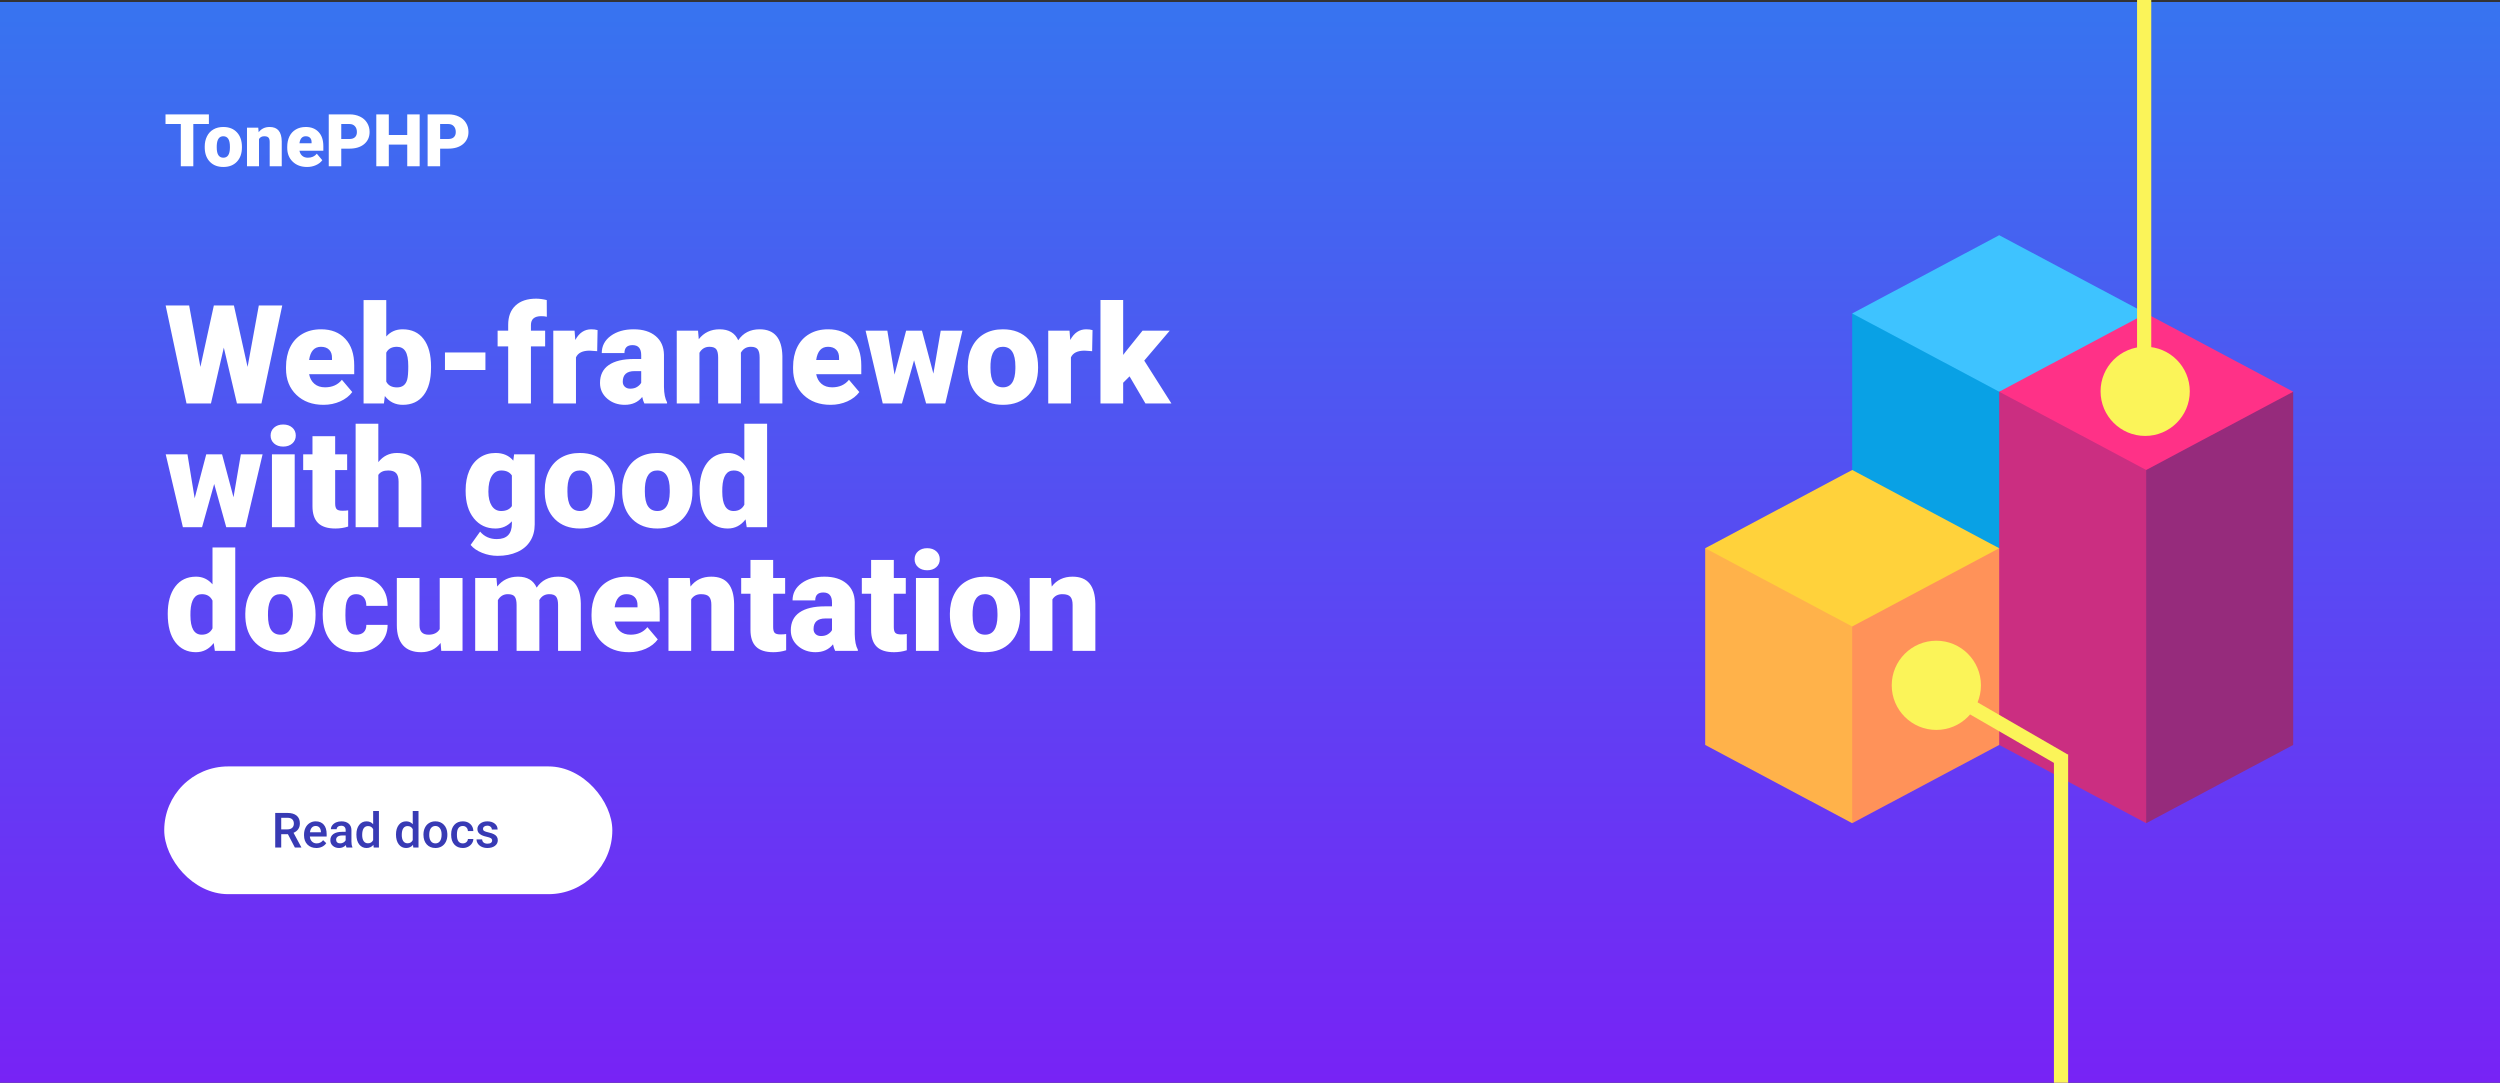 <svg width="1233" height="534" viewBox="0 0 1233 534" fill="none" xmlns="http://www.w3.org/2000/svg">
<rect x="0" y="0" width="1233" height="534" fill="#333333" stroke="none"/>
<rect y="1" width="1233" height="533" fill="url(#paint0_linear)"/>
<path d="M103.025 61.17H95.344V82H89.174V61.17H81.633V56.406H103.025V61.17ZM100.969 72.314C100.969 70.416 101.338 68.728 102.076 67.252C102.814 65.764 103.875 64.621 105.258 63.824C106.641 63.027 108.264 62.629 110.127 62.629C112.975 62.629 115.219 63.514 116.859 65.283C118.5 67.041 119.32 69.438 119.32 72.473V72.684C119.32 75.648 118.494 78.004 116.842 79.75C115.201 81.484 112.975 82.352 110.162 82.352C107.455 82.352 105.281 81.543 103.641 79.926C102 78.297 101.115 76.094 100.986 73.316L100.969 72.314ZM106.893 72.684C106.893 74.441 107.168 75.731 107.719 76.551C108.27 77.371 109.084 77.781 110.162 77.781C112.271 77.781 113.35 76.158 113.396 72.912V72.314C113.396 68.904 112.307 67.199 110.127 67.199C108.146 67.199 107.074 68.67 106.91 71.611L106.893 72.684ZM127.371 62.98L127.564 65.213C128.877 63.49 130.688 62.629 132.996 62.629C134.977 62.629 136.453 63.221 137.426 64.404C138.41 65.588 138.92 67.369 138.955 69.748V82H133.014V69.994C133.014 69.033 132.82 68.33 132.434 67.885C132.047 67.428 131.344 67.199 130.324 67.199C129.164 67.199 128.303 67.656 127.74 68.57V82H121.816V62.98H127.371ZM151.453 82.352C148.535 82.352 146.174 81.484 144.369 79.75C142.564 78.004 141.662 75.736 141.662 72.947V72.455C141.662 70.51 142.02 68.793 142.734 67.305C143.461 65.816 144.516 64.668 145.898 63.859C147.281 63.039 148.922 62.629 150.82 62.629C153.492 62.629 155.602 63.461 157.148 65.125C158.695 66.777 159.469 69.086 159.469 72.051V74.353H147.691C147.902 75.42 148.365 76.258 149.08 76.867C149.795 77.477 150.721 77.781 151.857 77.781C153.732 77.781 155.197 77.125 156.252 75.812L158.959 79.012C158.221 80.031 157.172 80.846 155.812 81.455C154.465 82.053 153.012 82.352 151.453 82.352ZM150.785 67.199C149.051 67.199 148.02 68.348 147.691 70.644H153.668V70.188C153.691 69.238 153.451 68.506 152.947 67.99C152.443 67.463 151.723 67.199 150.785 67.199ZM168.311 73.316V82H162.141V56.406H172.354C174.311 56.406 176.039 56.77 177.539 57.496C179.051 58.211 180.217 59.236 181.037 60.572C181.869 61.897 182.285 63.402 182.285 65.09C182.285 67.586 181.389 69.584 179.596 71.084C177.814 72.572 175.365 73.316 172.248 73.316H168.311ZM168.311 68.553H172.354C173.549 68.553 174.457 68.254 175.078 67.656C175.711 67.059 176.027 66.215 176.027 65.125C176.027 63.93 175.705 62.975 175.061 62.26C174.416 61.545 173.537 61.182 172.424 61.17H168.311V68.553ZM206.982 82H200.848V71.312H191.76V82H185.59V56.406H191.76V66.566H200.848V56.406H206.982V82ZM217.072 73.316V82H210.902V56.406H221.115C223.072 56.406 224.801 56.77 226.301 57.496C227.812 58.211 228.979 59.236 229.799 60.572C230.631 61.897 231.047 63.402 231.047 65.09C231.047 67.586 230.15 69.584 228.357 71.084C226.576 72.572 224.127 73.316 221.01 73.316H217.072ZM217.072 68.553H221.115C222.311 68.553 223.219 68.254 223.84 67.656C224.473 67.059 224.789 66.215 224.789 65.125C224.789 63.93 224.467 62.975 223.822 62.26C223.178 61.545 222.299 61.182 221.186 61.17H217.072V68.553Z" fill="white"/>
<path d="M122.105 180.971L127.65 150.656H139.205L128.945 199H116.859L110.385 171.441L104.043 199H91.99L81.697 150.656H93.285L98.83 180.971L105.471 150.656H115.365L122.105 180.971ZM159.559 199.664C154.047 199.664 149.587 198.026 146.178 194.75C142.769 191.452 141.064 187.169 141.064 181.9V180.971C141.064 177.296 141.74 174.053 143.09 171.242C144.462 168.431 146.454 166.262 149.066 164.734C151.678 163.185 154.777 162.41 158.363 162.41C163.41 162.41 167.395 163.982 170.316 167.125C173.238 170.246 174.699 174.607 174.699 180.207V184.557H152.453C152.852 186.571 153.726 188.154 155.076 189.305C156.426 190.456 158.175 191.031 160.322 191.031C163.864 191.031 166.631 189.792 168.623 187.312L173.736 193.355C172.342 195.281 170.361 196.82 167.793 197.971C165.247 199.1 162.503 199.664 159.559 199.664ZM158.297 171.043C155.021 171.043 153.073 173.212 152.453 177.551H163.742V176.688C163.786 174.895 163.333 173.511 162.381 172.537C161.429 171.541 160.068 171.043 158.297 171.043ZM212.584 181.336C212.584 187.224 211.367 191.751 208.932 194.916C206.497 198.081 203.066 199.664 198.639 199.664C194.986 199.664 192.042 198.214 189.807 195.314L189.342 199H179.314V148H190.504V165.963C192.585 163.594 195.274 162.41 198.572 162.41C203.044 162.41 206.497 164.015 208.932 167.225C211.367 170.434 212.584 174.95 212.584 180.771V181.336ZM201.361 180.639C201.361 177.186 200.896 174.729 199.967 173.268C199.059 171.785 197.654 171.043 195.75 171.043C193.227 171.043 191.478 172.006 190.504 173.932V188.209C191.456 190.113 193.227 191.064 195.816 191.064C198.451 191.064 200.122 189.781 200.83 187.213C201.184 185.951 201.361 183.76 201.361 180.639ZM239.412 182.498H219.457V173.832H239.412V182.498ZM250.635 199V170.844H245.422V163.074H250.635V160.219C250.635 156.124 251.841 152.947 254.254 150.689C256.667 148.432 260.053 147.303 264.414 147.303C266.008 147.303 267.757 147.535 269.66 148L269.693 156.234C269.007 156.035 268.089 155.936 266.938 155.936C263.551 155.936 261.857 157.396 261.857 160.318V163.074H268.863V170.844H261.857V199H250.635ZM294.529 173.201L290.844 172.936C287.324 172.936 285.066 174.042 284.07 176.256V199H272.881V163.074H283.373L283.738 167.689C285.62 164.17 288.243 162.41 291.607 162.41C292.803 162.41 293.843 162.543 294.729 162.809L294.529 173.201ZM317.805 199C317.406 198.27 317.052 197.196 316.742 195.779C314.684 198.369 311.806 199.664 308.109 199.664C304.723 199.664 301.845 198.646 299.477 196.609C297.108 194.551 295.924 191.972 295.924 188.873C295.924 184.977 297.363 182.033 300.24 180.041C303.118 178.049 307.301 177.053 312.791 177.053H316.244V175.16C316.244 171.862 314.816 170.213 311.961 170.213C309.305 170.213 307.977 171.519 307.977 174.131H296.787C296.787 170.656 298.259 167.833 301.203 165.664C304.169 163.495 307.943 162.41 312.525 162.41C317.107 162.41 320.727 163.528 323.383 165.764C326.039 167.999 327.4 171.065 327.467 174.961V190.865C327.511 194.163 328.02 196.687 328.994 198.436V199H317.805ZM310.799 191.695C312.193 191.695 313.344 191.396 314.252 190.799C315.182 190.201 315.846 189.526 316.244 188.773V183.029H312.99C309.094 183.029 307.146 184.778 307.146 188.275C307.146 189.294 307.49 190.124 308.176 190.766C308.862 191.385 309.736 191.695 310.799 191.695ZM344.268 163.074L344.633 167.291C347.178 164.037 350.598 162.41 354.893 162.41C359.43 162.41 362.496 164.214 364.09 167.822C366.525 164.214 370.044 162.41 374.648 162.41C381.931 162.41 385.672 166.815 385.871 175.625V199H374.648V176.322C374.648 174.485 374.339 173.146 373.719 172.305C373.099 171.464 371.97 171.043 370.332 171.043C368.118 171.043 366.469 172.028 365.385 173.998L365.418 174.463V199H354.195V176.389C354.195 174.507 353.896 173.146 353.299 172.305C352.701 171.464 351.561 171.043 349.879 171.043C347.732 171.043 346.094 172.028 344.965 173.998V199H333.775V163.074H344.268ZM409.645 199.664C404.133 199.664 399.673 198.026 396.264 194.75C392.855 191.452 391.15 187.169 391.15 181.9V180.971C391.15 177.296 391.826 174.053 393.176 171.242C394.548 168.431 396.54 166.262 399.152 164.734C401.764 163.185 404.863 162.41 408.449 162.41C413.496 162.41 417.48 163.982 420.402 167.125C423.324 170.246 424.785 174.607 424.785 180.207V184.557H402.539C402.938 186.571 403.812 188.154 405.162 189.305C406.512 190.456 408.261 191.031 410.408 191.031C413.95 191.031 416.717 189.792 418.709 187.312L423.822 193.355C422.428 195.281 420.447 196.82 417.879 197.971C415.333 199.1 412.589 199.664 409.645 199.664ZM408.383 171.043C405.107 171.043 403.159 173.212 402.539 177.551H413.828V176.688C413.872 174.895 413.419 173.511 412.467 172.537C411.515 171.541 410.154 171.043 408.383 171.043ZM460.346 184.258L463.965 163.074H474.689L466.223 199H456.76L450.816 177.684L444.84 199H435.377L426.91 163.074H437.635L441.188 184.756L446.898 163.074H454.701L460.346 184.258ZM477.312 180.705C477.312 177.119 478.01 173.932 479.404 171.143C480.799 168.331 482.802 166.173 485.414 164.668C488.026 163.163 491.092 162.41 494.611 162.41C499.99 162.41 504.229 164.081 507.328 167.424C510.427 170.744 511.977 175.271 511.977 181.004V181.402C511.977 187.003 510.416 191.452 507.295 194.75C504.196 198.026 499.99 199.664 494.678 199.664C489.564 199.664 485.458 198.137 482.359 195.082C479.26 192.005 477.589 187.844 477.346 182.598L477.312 180.705ZM488.502 181.402C488.502 184.723 489.022 187.158 490.062 188.707C491.103 190.257 492.641 191.031 494.678 191.031C498.662 191.031 500.699 187.965 500.787 181.834V180.705C500.787 174.264 498.729 171.043 494.611 171.043C490.87 171.043 488.845 173.821 488.535 179.377L488.502 181.402ZM538.639 173.201L534.953 172.936C531.434 172.936 529.176 174.042 528.18 176.256V199H516.99V163.074H527.482L527.848 167.689C529.729 164.17 532.352 162.41 535.717 162.41C536.912 162.41 537.952 162.543 538.838 162.809L538.639 173.201ZM557.1 185.619L553.945 188.773V199H542.756V147.967H553.945V175.061L555.074 173.566L563.508 163.074H576.922L564.338 177.85L577.752 199H564.936L557.1 185.619ZM115.166 245.258L118.785 224.074H129.51L121.043 260H111.58L105.637 238.684L99.66 260H90.197L81.731 224.074H92.455L96.008 245.756L101.719 224.074H109.521L115.166 245.258ZM145.348 260H134.125V224.074H145.348V260ZM133.461 214.811C133.461 213.217 134.036 211.911 135.188 210.893C136.339 209.874 137.833 209.365 139.67 209.365C141.507 209.365 143.001 209.874 144.152 210.893C145.303 211.911 145.879 213.217 145.879 214.811C145.879 216.404 145.303 217.71 144.152 218.729C143.001 219.747 141.507 220.256 139.67 220.256C137.833 220.256 136.339 219.747 135.188 218.729C134.036 217.71 133.461 216.404 133.461 214.811ZM165.303 215.143V224.074H171.213V231.844H165.303V248.279C165.303 249.63 165.546 250.57 166.033 251.102C166.52 251.633 167.483 251.898 168.922 251.898C170.029 251.898 170.958 251.832 171.711 251.699V259.701C169.697 260.343 167.594 260.664 165.402 260.664C161.551 260.664 158.706 259.757 156.869 257.941C155.032 256.126 154.113 253.37 154.113 249.674V231.844H149.531V224.074H154.113V215.143H165.303ZM186.586 227.926C188.977 224.915 192.031 223.41 195.75 223.41C199.712 223.41 202.701 224.583 204.715 226.93C206.729 229.276 207.758 232.74 207.803 237.322V260H196.58V237.588C196.58 235.684 196.193 234.29 195.418 233.404C194.643 232.497 193.326 232.043 191.467 232.043C189.165 232.043 187.538 232.773 186.586 234.234V260H175.396V209H186.586V227.926ZM229.65 241.771C229.65 238.141 230.248 234.932 231.443 232.143C232.639 229.354 234.354 227.206 236.59 225.701C238.826 224.174 241.426 223.41 244.393 223.41C248.133 223.41 251.055 224.672 253.158 227.195L253.557 224.074H263.717V258.639C263.717 261.804 262.975 264.549 261.492 266.873C260.031 269.219 257.906 271.012 255.117 272.252C252.328 273.514 249.096 274.145 245.422 274.145C242.788 274.145 240.231 273.646 237.752 272.65C235.295 271.654 233.413 270.359 232.107 268.766L236.789 262.191C238.87 264.648 241.615 265.877 245.023 265.877C249.982 265.877 252.461 263.331 252.461 258.24V257.111C250.314 259.48 247.602 260.664 244.326 260.664C239.943 260.664 236.402 258.993 233.701 255.65C231.001 252.286 229.65 247.792 229.65 242.17V241.771ZM240.873 242.469C240.873 245.413 241.426 247.748 242.533 249.475C243.64 251.179 245.189 252.031 247.182 252.031C249.594 252.031 251.354 251.223 252.461 249.607V234.5C251.376 232.862 249.639 232.043 247.248 232.043C245.256 232.043 243.695 232.939 242.566 234.732C241.438 236.503 240.873 239.082 240.873 242.469ZM268.664 241.705C268.664 238.119 269.361 234.932 270.756 232.143C272.15 229.331 274.154 227.173 276.766 225.668C279.378 224.163 282.443 223.41 285.963 223.41C291.342 223.41 295.581 225.081 298.68 228.424C301.779 231.744 303.328 236.271 303.328 242.004V242.402C303.328 248.003 301.768 252.452 298.646 255.75C295.548 259.026 291.342 260.664 286.029 260.664C280.916 260.664 276.81 259.137 273.711 256.082C270.612 253.005 268.941 248.844 268.697 243.598L268.664 241.705ZM279.854 242.402C279.854 245.723 280.374 248.158 281.414 249.707C282.454 251.257 283.993 252.031 286.029 252.031C290.014 252.031 292.05 248.965 292.139 242.834V241.705C292.139 235.264 290.08 232.043 285.963 232.043C282.222 232.043 280.197 234.821 279.887 240.377L279.854 242.402ZM306.848 241.705C306.848 238.119 307.545 234.932 308.939 232.143C310.334 229.331 312.337 227.173 314.949 225.668C317.561 224.163 320.627 223.41 324.146 223.41C329.525 223.41 333.764 225.081 336.863 228.424C339.962 231.744 341.512 236.271 341.512 242.004V242.402C341.512 248.003 339.951 252.452 336.83 255.75C333.731 259.026 329.525 260.664 324.213 260.664C319.1 260.664 314.993 259.137 311.895 256.082C308.796 253.005 307.124 248.844 306.881 243.598L306.848 241.705ZM318.037 242.402C318.037 245.723 318.557 248.158 319.598 249.707C320.638 251.257 322.176 252.031 324.213 252.031C328.197 252.031 330.234 248.965 330.322 242.834V241.705C330.322 235.264 328.264 232.043 324.146 232.043C320.406 232.043 318.38 234.821 318.07 240.377L318.037 242.402ZM345.031 241.771C345.031 236.083 346.26 231.6 348.717 228.324C351.174 225.048 354.605 223.41 359.01 223.41C362.219 223.41 364.92 224.672 367.111 227.195V209H378.334V260H368.273L367.709 256.148C365.407 259.159 362.485 260.664 358.943 260.664C354.671 260.664 351.285 259.026 348.783 255.75C346.282 252.474 345.031 247.814 345.031 241.771ZM356.221 242.469C356.221 248.844 358.08 252.031 361.799 252.031C364.278 252.031 366.049 250.991 367.111 248.91V235.23C366.093 233.105 364.344 232.043 361.865 232.043C358.412 232.043 356.542 234.832 356.254 240.41L356.221 242.469ZM82.727 302.771C82.727 297.083 83.955 292.6 86.412 289.324C88.869 286.048 92.3 284.41 96.705 284.41C99.915 284.41 102.615 285.672 104.807 288.195V270H116.029V321H105.969L105.404 317.148C103.102 320.159 100.18 321.664 96.639 321.664C92.367 321.664 88.98 320.026 86.478 316.75C83.977 313.474 82.727 308.814 82.727 302.771ZM93.916 303.469C93.916 309.844 95.775 313.031 99.494 313.031C101.973 313.031 103.744 311.991 104.807 309.91V296.23C103.788 294.105 102.04 293.043 99.561 293.043C96.107 293.043 94.237 295.832 93.949 301.41L93.916 303.469ZM120.977 302.705C120.977 299.119 121.674 295.932 123.068 293.143C124.463 290.331 126.466 288.173 129.078 286.668C131.69 285.163 134.756 284.41 138.275 284.41C143.654 284.41 147.893 286.081 150.992 289.424C154.091 292.744 155.641 297.271 155.641 303.004V303.402C155.641 309.003 154.08 313.452 150.959 316.75C147.86 320.026 143.654 321.664 138.342 321.664C133.229 321.664 129.122 320.137 126.023 317.082C122.924 314.005 121.253 309.844 121.01 304.598L120.977 302.705ZM132.166 303.402C132.166 306.723 132.686 309.158 133.727 310.707C134.767 312.257 136.305 313.031 138.342 313.031C142.326 313.031 144.363 309.965 144.451 303.834V302.705C144.451 296.264 142.393 293.043 138.275 293.043C134.535 293.043 132.509 295.821 132.199 301.377L132.166 303.402ZM175.762 313.031C177.333 313.031 178.551 312.611 179.414 311.77C180.277 310.906 180.698 309.711 180.676 308.184H191.168C191.168 312.124 189.751 315.355 186.918 317.879C184.107 320.402 180.477 321.664 176.027 321.664C170.803 321.664 166.686 320.026 163.676 316.75C160.665 313.474 159.16 308.936 159.16 303.137V302.672C159.16 299.042 159.824 295.843 161.152 293.076C162.503 290.287 164.439 288.151 166.963 286.668C169.486 285.163 172.475 284.41 175.928 284.41C180.598 284.41 184.306 285.705 187.051 288.295C189.796 290.885 191.168 294.393 191.168 298.82H180.676C180.676 296.961 180.222 295.533 179.314 294.537C178.407 293.541 177.189 293.043 175.662 293.043C172.762 293.043 171.069 294.891 170.582 298.588C170.427 299.761 170.35 301.377 170.35 303.436C170.35 307.044 170.781 309.545 171.645 310.939C172.508 312.334 173.88 313.031 175.762 313.031ZM217.299 317.115C214.93 320.148 211.732 321.664 207.703 321.664C203.763 321.664 200.775 320.524 198.738 318.244C196.724 315.942 195.717 312.644 195.717 308.35V285.074H206.906V308.416C206.906 311.493 208.4 313.031 211.389 313.031C213.956 313.031 215.783 312.113 216.867 310.275V285.074H228.123V321H217.631L217.299 317.115ZM244.857 285.074L245.223 289.291C247.768 286.037 251.188 284.41 255.482 284.41C260.02 284.41 263.086 286.214 264.68 289.822C267.115 286.214 270.634 284.41 275.238 284.41C282.521 284.41 286.262 288.815 286.461 297.625V321H275.238V298.322C275.238 296.485 274.928 295.146 274.309 294.305C273.689 293.464 272.56 293.043 270.922 293.043C268.708 293.043 267.059 294.028 265.975 295.998L266.008 296.463V321H254.785V298.389C254.785 296.507 254.486 295.146 253.889 294.305C253.291 293.464 252.151 293.043 250.469 293.043C248.322 293.043 246.684 294.028 245.555 295.998V321H234.365V285.074H244.857ZM310.234 321.664C304.723 321.664 300.262 320.026 296.854 316.75C293.445 313.452 291.74 309.169 291.74 303.9V302.971C291.74 299.296 292.415 296.053 293.766 293.242C295.138 290.431 297.13 288.262 299.742 286.734C302.354 285.185 305.453 284.41 309.039 284.41C314.086 284.41 318.07 285.982 320.992 289.125C323.914 292.246 325.375 296.607 325.375 302.207V306.557H303.129C303.527 308.571 304.402 310.154 305.752 311.305C307.102 312.456 308.851 313.031 310.998 313.031C314.54 313.031 317.307 311.792 319.299 309.312L324.412 315.355C323.018 317.281 321.036 318.82 318.469 319.971C315.923 321.1 313.178 321.664 310.234 321.664ZM308.973 293.043C305.697 293.043 303.749 295.212 303.129 299.551H314.418V298.688C314.462 296.895 314.008 295.511 313.057 294.537C312.105 293.541 310.743 293.043 308.973 293.043ZM340.184 285.074L340.549 289.291C343.028 286.037 346.448 284.41 350.809 284.41C354.549 284.41 357.339 285.528 359.176 287.764C361.035 289.999 361.998 293.364 362.064 297.857V321H350.842V298.322C350.842 296.507 350.477 295.179 349.746 294.338C349.016 293.475 347.688 293.043 345.762 293.043C343.57 293.043 341.943 293.906 340.881 295.633V321H329.691V285.074H340.184ZM381.322 276.143V285.074H387.232V292.844H381.322V309.279C381.322 310.63 381.566 311.57 382.053 312.102C382.54 312.633 383.503 312.898 384.941 312.898C386.048 312.898 386.978 312.832 387.73 312.699V320.701C385.716 321.343 383.613 321.664 381.422 321.664C377.57 321.664 374.726 320.757 372.889 318.941C371.051 317.126 370.133 314.37 370.133 310.674V292.844H365.551V285.074H370.133V276.143H381.322ZM411.902 321C411.504 320.27 411.15 319.196 410.84 317.779C408.781 320.369 405.904 321.664 402.207 321.664C398.82 321.664 395.943 320.646 393.574 318.609C391.206 316.551 390.021 313.972 390.021 310.873C390.021 306.977 391.46 304.033 394.338 302.041C397.215 300.049 401.399 299.053 406.889 299.053H410.342V297.16C410.342 293.862 408.914 292.213 406.059 292.213C403.402 292.213 402.074 293.519 402.074 296.131H390.885C390.885 292.656 392.357 289.833 395.301 287.664C398.267 285.495 402.041 284.41 406.623 284.41C411.205 284.41 414.824 285.528 417.48 287.764C420.137 289.999 421.498 293.065 421.564 296.961V312.865C421.609 316.163 422.118 318.687 423.092 320.436V321H411.902ZM404.896 313.695C406.291 313.695 407.442 313.396 408.35 312.799C409.279 312.201 409.943 311.526 410.342 310.773V305.029H407.088C403.192 305.029 401.244 306.778 401.244 310.275C401.244 311.294 401.587 312.124 402.273 312.766C402.96 313.385 403.834 313.695 404.896 313.695ZM440.822 276.143V285.074H446.732V292.844H440.822V309.279C440.822 310.63 441.066 311.57 441.553 312.102C442.04 312.633 443.003 312.898 444.441 312.898C445.548 312.898 446.478 312.832 447.23 312.699V320.701C445.216 321.343 443.113 321.664 440.922 321.664C437.07 321.664 434.226 320.757 432.389 318.941C430.551 317.126 429.633 314.37 429.633 310.674V292.844H425.051V285.074H429.633V276.143H440.822ZM462.969 321H451.746V285.074H462.969V321ZM451.082 275.811C451.082 274.217 451.658 272.911 452.809 271.893C453.96 270.874 455.454 270.365 457.291 270.365C459.128 270.365 460.622 270.874 461.773 271.893C462.924 272.911 463.5 274.217 463.5 275.811C463.5 277.404 462.924 278.71 461.773 279.729C460.622 280.747 459.128 281.256 457.291 281.256C455.454 281.256 453.96 280.747 452.809 279.729C451.658 278.71 451.082 277.404 451.082 275.811ZM468.48 302.705C468.48 299.119 469.178 295.932 470.572 293.143C471.967 290.331 473.97 288.173 476.582 286.668C479.194 285.163 482.26 284.41 485.779 284.41C491.158 284.41 495.397 286.081 498.496 289.424C501.595 292.744 503.145 297.271 503.145 303.004V303.402C503.145 309.003 501.584 313.452 498.463 316.75C495.364 320.026 491.158 321.664 485.846 321.664C480.732 321.664 476.626 320.137 473.527 317.082C470.428 314.005 468.757 309.844 468.514 304.598L468.48 302.705ZM479.67 303.402C479.67 306.723 480.19 309.158 481.23 310.707C482.271 312.257 483.809 313.031 485.846 313.031C489.83 313.031 491.867 309.965 491.955 303.834V302.705C491.955 296.264 489.896 293.043 485.779 293.043C482.038 293.043 480.013 295.821 479.703 301.377L479.67 303.402ZM518.352 285.074L518.717 289.291C521.196 286.037 524.616 284.41 528.977 284.41C532.717 284.41 535.507 285.528 537.344 287.764C539.203 289.999 540.166 293.364 540.232 297.857V321H529.01V298.322C529.01 296.507 528.645 295.179 527.914 294.338C527.184 293.475 525.855 293.043 523.93 293.043C521.738 293.043 520.111 293.906 519.049 295.633V321H507.859V285.074H518.352Z" fill="white"/>
<path d="M913.5 154.597H1019.98V357.491H913.5V154.597Z" fill="#09A1E5"/>
<path d="M986 116L913.5 154.597L986 193.193H1058.5V154.597L986 116Z" fill="#3EC3FF"/>
<path d="M1024.52 193.193L1058.5 406L1131 367.403V193.193H1024.52Z" fill="#962B7C"/>
<path d="M986 193.193V270.386L957.68 318.895L986 367.403L1058.5 406V193.193H986Z" fill="#CB2E81"/>
<path d="M1131 193.193L1058.5 154.597L986 193.193L1058.5 231.789L1131 193.193Z" fill="#FF3187"/>
<path d="M879.516 270.386L913.5 406L986 367.403V270.386H879.516Z" fill="#FF9259"/>
<path d="M841 270.386V367.403L913.5 406V270.386H841Z" fill="#FFB24A"/>
<path d="M913.5 231.789L841 270.386L913.5 308.983L986 270.386L913.5 231.789Z" fill="#FFD23B"/>
<circle cx="1058" cy="193" r="22" fill="#FBF459"/>
<circle cx="955" cy="338" r="22" fill="#FBF459"/>
<line x1="1057.5" y1="1.5299e-07" x2="1057.5" y2="184" stroke="#FBF459" stroke-width="7"/>
<line x1="1016.5" y1="372" x2="1016.5" y2="534" stroke="#FBF459" stroke-width="7"/>
<line x1="953.752" y1="337.97" x2="1017.75" y2="374.97" stroke="#FBF459" stroke-width="7"/>
<rect x="81" y="378" width="221" height="63" rx="31.5" fill="white"/>
<path d="M142.004 411.426H138.699V418H135.734V400.938H141.734C143.703 400.938 145.223 401.379 146.293 402.262C147.363 403.145 147.898 404.422 147.898 406.094C147.898 407.234 147.621 408.191 147.066 408.965C146.52 409.73 145.754 410.32 144.77 410.734L148.602 417.848V418H145.426L142.004 411.426ZM138.699 409.047H141.746C142.746 409.047 143.527 408.797 144.09 408.297C144.652 407.789 144.934 407.098 144.934 406.223C144.934 405.309 144.672 404.602 144.148 404.102C143.633 403.602 142.859 403.344 141.828 403.328H138.699V409.047ZM156.02 418.234C154.215 418.234 152.75 417.668 151.625 416.535C150.508 415.395 149.949 413.879 149.949 411.988V411.637C149.949 410.371 150.191 409.242 150.676 408.25C151.168 407.25 151.855 406.473 152.738 405.918C153.621 405.363 154.605 405.086 155.691 405.086C157.418 405.086 158.75 405.637 159.688 406.738C160.633 407.84 161.105 409.398 161.105 411.414V412.562H152.82C152.906 413.609 153.254 414.438 153.863 415.047C154.48 415.656 155.254 415.961 156.184 415.961C157.488 415.961 158.551 415.434 159.371 414.379L160.906 415.844C160.398 416.602 159.719 417.191 158.867 417.613C158.023 418.027 157.074 418.234 156.02 418.234ZM155.68 407.371C154.898 407.371 154.266 407.645 153.781 408.191C153.305 408.738 153 409.5 152.867 410.477H158.293V410.266C158.23 409.312 157.977 408.594 157.531 408.109C157.086 407.617 156.469 407.371 155.68 407.371ZM170.902 418C170.777 417.758 170.668 417.363 170.574 416.816C169.668 417.762 168.559 418.234 167.246 418.234C165.973 418.234 164.934 417.871 164.129 417.145C163.324 416.418 162.922 415.52 162.922 414.449C162.922 413.098 163.422 412.062 164.422 411.344C165.43 410.617 166.867 410.254 168.734 410.254H170.48V409.422C170.48 408.766 170.297 408.242 169.93 407.852C169.562 407.453 169.004 407.254 168.254 407.254C167.605 407.254 167.074 407.418 166.66 407.746C166.246 408.066 166.039 408.477 166.039 408.977H163.191C163.191 408.281 163.422 407.633 163.883 407.031C164.344 406.422 164.969 405.945 165.758 405.602C166.555 405.258 167.441 405.086 168.418 405.086C169.902 405.086 171.086 405.461 171.969 406.211C172.852 406.953 173.305 408 173.328 409.352V415.07C173.328 416.211 173.488 417.121 173.809 417.801V418H170.902ZM167.773 415.949C168.336 415.949 168.863 415.812 169.355 415.539C169.855 415.266 170.23 414.898 170.48 414.438V412.047H168.945C167.891 412.047 167.098 412.23 166.566 412.598C166.035 412.965 165.77 413.484 165.77 414.156C165.77 414.703 165.949 415.141 166.309 415.469C166.676 415.789 167.164 415.949 167.773 415.949ZM175.777 411.566C175.777 409.613 176.23 408.047 177.137 406.867C178.043 405.68 179.258 405.086 180.781 405.086C182.125 405.086 183.211 405.555 184.039 406.492V400H186.887V418H184.309L184.168 416.688C183.316 417.719 182.18 418.234 180.758 418.234C179.273 418.234 178.07 417.637 177.148 416.441C176.234 415.246 175.777 413.621 175.777 411.566ZM178.625 411.812C178.625 413.102 178.871 414.109 179.363 414.836C179.863 415.555 180.57 415.914 181.484 415.914C182.648 415.914 183.5 415.395 184.039 414.355V408.941C183.516 407.926 182.672 407.418 181.508 407.418C180.586 407.418 179.875 407.785 179.375 408.52C178.875 409.246 178.625 410.344 178.625 411.812ZM195.301 411.566C195.301 409.613 195.754 408.047 196.66 406.867C197.566 405.68 198.781 405.086 200.305 405.086C201.648 405.086 202.734 405.555 203.562 406.492V400H206.41V418H203.832L203.691 416.688C202.84 417.719 201.703 418.234 200.281 418.234C198.797 418.234 197.594 417.637 196.672 416.441C195.758 415.246 195.301 413.621 195.301 411.566ZM198.148 411.812C198.148 413.102 198.395 414.109 198.887 414.836C199.387 415.555 200.094 415.914 201.008 415.914C202.172 415.914 203.023 415.395 203.562 414.355V408.941C203.039 407.926 202.195 407.418 201.031 407.418C200.109 407.418 199.398 407.785 198.898 408.52C198.398 409.246 198.148 410.344 198.148 411.812ZM208.848 411.543C208.848 410.301 209.094 409.184 209.586 408.191C210.078 407.191 210.77 406.426 211.66 405.895C212.551 405.355 213.574 405.086 214.73 405.086C216.441 405.086 217.828 405.637 218.891 406.738C219.961 407.84 220.539 409.301 220.625 411.121L220.637 411.789C220.637 413.039 220.395 414.156 219.91 415.141C219.434 416.125 218.746 416.887 217.848 417.426C216.957 417.965 215.926 418.234 214.754 418.234C212.965 418.234 211.531 417.641 210.453 416.453C209.383 415.258 208.848 413.668 208.848 411.684V411.543ZM211.695 411.789C211.695 413.094 211.965 414.117 212.504 414.859C213.043 415.594 213.793 415.961 214.754 415.961C215.715 415.961 216.461 415.586 216.992 414.836C217.531 414.086 217.801 412.988 217.801 411.543C217.801 410.262 217.523 409.246 216.969 408.496C216.422 407.746 215.676 407.371 214.73 407.371C213.801 407.371 213.062 407.742 212.516 408.484C211.969 409.219 211.695 410.32 211.695 411.789ZM228.254 415.961C228.965 415.961 229.555 415.754 230.023 415.34C230.492 414.926 230.742 414.414 230.773 413.805H233.457C233.426 414.594 233.18 415.332 232.719 416.02C232.258 416.699 231.633 417.238 230.844 417.637C230.055 418.035 229.203 418.234 228.289 418.234C226.516 418.234 225.109 417.66 224.07 416.512C223.031 415.363 222.512 413.777 222.512 411.754V411.461C222.512 409.531 223.027 407.988 224.059 406.832C225.09 405.668 226.496 405.086 228.277 405.086C229.785 405.086 231.012 405.527 231.957 406.41C232.91 407.285 233.41 408.438 233.457 409.867H230.773C230.742 409.141 230.492 408.543 230.023 408.074C229.562 407.605 228.973 407.371 228.254 407.371C227.332 407.371 226.621 407.707 226.121 408.379C225.621 409.043 225.367 410.055 225.359 411.414V411.871C225.359 413.246 225.605 414.273 226.098 414.953C226.598 415.625 227.316 415.961 228.254 415.961ZM242.715 414.555C242.715 414.047 242.504 413.66 242.082 413.395C241.668 413.129 240.977 412.895 240.008 412.691C239.039 412.488 238.23 412.23 237.582 411.918C236.16 411.23 235.449 410.234 235.449 408.93C235.449 407.836 235.91 406.922 236.832 406.188C237.754 405.453 238.926 405.086 240.348 405.086C241.863 405.086 243.086 405.461 244.016 406.211C244.953 406.961 245.422 407.934 245.422 409.129H242.574C242.574 408.582 242.371 408.129 241.965 407.77C241.559 407.402 241.02 407.219 240.348 407.219C239.723 407.219 239.211 407.363 238.812 407.652C238.422 407.941 238.227 408.328 238.227 408.812C238.227 409.25 238.41 409.59 238.777 409.832C239.145 410.074 239.887 410.32 241.004 410.57C242.121 410.812 242.996 411.105 243.629 411.449C244.27 411.785 244.742 412.191 245.047 412.668C245.359 413.145 245.516 413.723 245.516 414.402C245.516 415.543 245.043 416.469 244.098 417.18C243.152 417.883 241.914 418.234 240.383 418.234C239.344 418.234 238.418 418.047 237.605 417.672C236.793 417.297 236.16 416.781 235.707 416.125C235.254 415.469 235.027 414.762 235.027 414.004H237.793C237.832 414.676 238.086 415.195 238.555 415.562C239.023 415.922 239.645 416.102 240.418 416.102C241.168 416.102 241.738 415.961 242.129 415.68C242.52 415.391 242.715 415.016 242.715 414.555Z" fill="#383AB4"/>
<defs>
<linearGradient id="paint0_linear" x1="616.5" y1="1" x2="616.5" y2="534" gradientUnits="userSpaceOnUse">
<stop stop-color="#3774F0"/>
<stop offset="1" stop-color="#7723F5"/>
</linearGradient>
</defs>
</svg>
